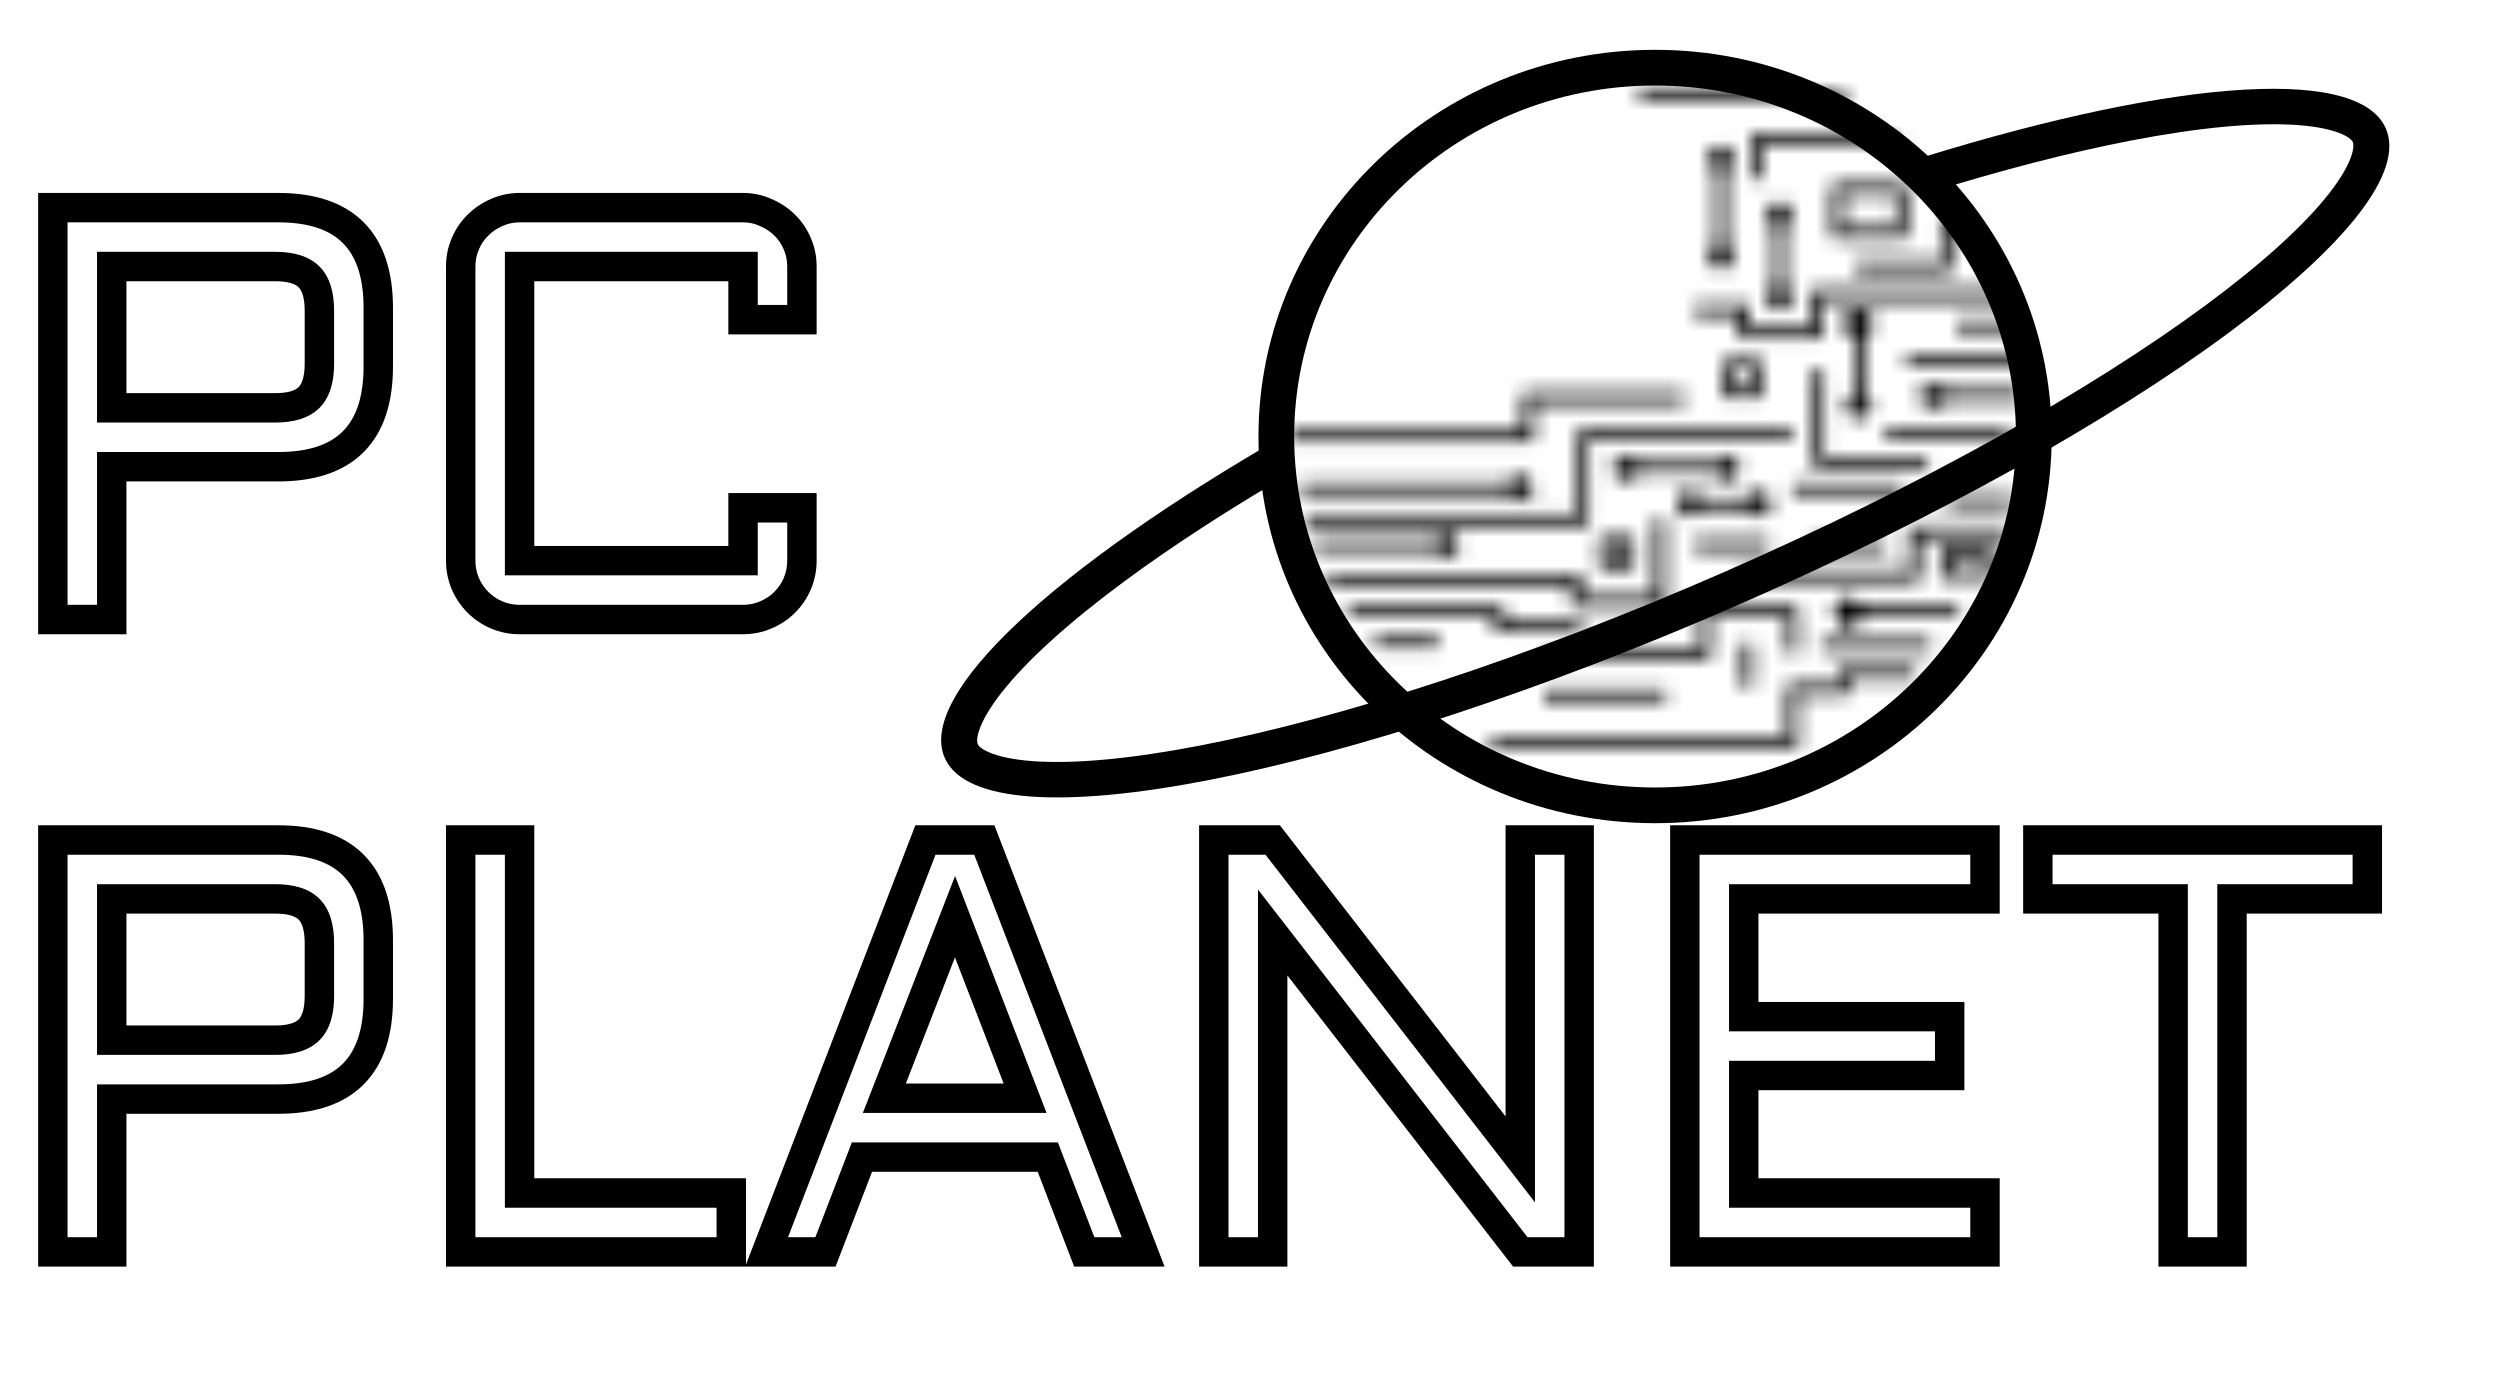 <svg width="170" height="95" viewBox="0 0 170 95" fill="none" xmlns="http://www.w3.org/2000/svg">
<mask id="mask0_248_70" style="mask-type:alpha" maskUnits="userSpaceOnUse" x="87" y="6" width="51" height="45">
<path d="M89.352 37.059H97.622" stroke="black" stroke-width="0.694"/>
<path d="M103.928 33.203C103.928 33.487 103.689 33.733 103.376 33.733C103.063 33.733 102.824 33.487 102.824 33.203C102.824 32.919 103.063 32.674 103.376 32.674C103.689 32.674 103.928 32.919 103.928 33.203Z" stroke="black" stroke-width="0.694"/>
<path d="M117.952 31.8C117.952 32.085 117.713 32.33 117.4 32.33C117.087 32.33 116.848 32.085 116.848 31.8C116.848 31.516 117.087 31.271 117.4 31.271C117.713 31.271 117.952 31.516 117.952 31.8Z" stroke="black" stroke-width="0.694"/>
<path d="M126.942 27.593C126.942 27.878 126.703 28.123 126.39 28.123C126.077 28.123 125.838 27.878 125.838 27.593C125.838 27.309 126.077 27.064 126.39 27.064C126.703 27.064 126.942 27.309 126.942 27.593Z" stroke="black" stroke-width="0.694"/>
<path d="M126.942 21.984C126.942 22.268 126.703 22.514 126.39 22.514C126.077 22.514 125.838 22.268 125.838 21.984C125.838 21.7 126.077 21.454 126.39 21.454C126.703 21.454 126.942 21.7 126.942 21.984Z" stroke="black" stroke-width="0.694"/>
<path d="M126.942 21.984C126.942 22.268 126.703 22.514 126.39 22.514C126.077 22.514 125.838 22.268 125.838 21.984C125.838 21.7 126.077 21.454 126.39 21.454C126.703 21.454 126.942 21.7 126.942 21.984Z" stroke="black" stroke-width="0.694"/>
<path d="M131.976 26.892C131.976 27.176 131.738 27.422 131.424 27.422C131.111 27.422 130.872 27.176 130.872 26.892C130.872 26.608 131.111 26.363 131.424 26.363C131.738 26.363 131.976 26.608 131.976 26.892Z" stroke="black" stroke-width="0.694"/>
<path d="M131.964 26.892H137.537" stroke="black" stroke-width="0.694"/>
<path d="M126.39 22.51V27.067" stroke="black" stroke-width="0.694"/>
<path d="M117.567 26.721V24.785H119.39V26.721H117.567Z" stroke="black" stroke-width="0.694"/>
<path d="M111.12 31.8C111.12 32.085 110.881 32.33 110.568 32.33C110.254 32.33 110.016 32.085 110.016 31.8C110.016 31.516 110.254 31.271 110.568 31.271C110.881 31.271 111.12 31.516 111.12 31.8Z" stroke="black" stroke-width="0.694"/>
<path d="M121.548 20.231C121.548 20.515 121.309 20.761 120.996 20.761C120.683 20.761 120.444 20.515 120.444 20.231C120.444 19.947 120.683 19.701 120.996 19.701C121.309 19.701 121.548 19.947 121.548 20.231Z" stroke="black" stroke-width="0.694"/>
<path d="M121.548 14.621C121.548 14.905 121.309 15.151 120.996 15.151C120.683 15.151 120.444 14.905 120.444 14.621C120.444 14.337 120.683 14.091 120.996 14.091C121.309 14.091 121.548 14.337 121.548 14.621Z" stroke="black" stroke-width="0.694"/>
<path d="M120.996 15.147V19.705" stroke="black" stroke-width="0.694"/>
<path d="M117.592 17.426C117.592 17.71 117.354 17.956 117.04 17.956C116.727 17.956 116.488 17.71 116.488 17.426C116.488 17.142 116.727 16.896 117.04 16.896C117.354 16.896 117.592 17.142 117.592 17.426Z" stroke="black" stroke-width="0.694"/>
<path d="M117.592 10.765C117.592 11.049 117.354 11.294 117.04 11.294C116.727 11.294 116.488 11.049 116.488 10.765C116.488 10.48 116.727 10.235 117.04 10.235C117.354 10.235 117.592 10.48 117.592 10.765Z" stroke="black" stroke-width="0.694"/>
<path d="M115.435 34.255C115.435 34.539 115.196 34.784 114.883 34.784C114.57 34.784 114.331 34.539 114.331 34.255C114.331 33.97 114.57 33.725 114.883 33.725C115.196 33.725 115.435 33.97 115.435 34.255Z" stroke="black" stroke-width="0.694"/>
<path d="M120.11 34.255C120.11 34.539 119.871 34.784 119.558 34.784C119.244 34.784 119.005 34.539 119.005 34.255C119.005 33.97 119.244 33.725 119.558 33.725C119.871 33.725 120.11 33.97 120.11 34.255Z" stroke="black" stroke-width="0.694"/>
<path d="M126.223 41.617C126.223 41.901 125.984 42.147 125.671 42.147C125.357 42.147 125.119 41.901 125.119 41.617C125.119 41.333 125.357 41.087 125.671 41.087C125.984 41.087 126.223 41.333 126.223 41.617Z" stroke="black" stroke-width="0.694"/>
<path d="M126.223 41.617C126.223 41.901 125.984 42.147 125.671 42.147C125.357 42.147 125.119 41.901 125.119 41.617C125.119 41.333 125.357 41.087 125.671 41.087C125.984 41.087 126.223 41.333 126.223 41.617Z" stroke="black" stroke-width="0.694"/>
<path d="M126.21 41.617H133.173" stroke="black" stroke-width="0.694"/>
<mask id="path-22-inside-1_248_70" fill="white">
<ellipse cx="104.455" cy="47.227" rx="0.899" ry="0.876"/>
</mask>
<path d="M104.313 47.227C104.313 47.111 104.401 47.062 104.455 47.062V49.144C105.501 49.144 106.394 48.31 106.394 47.227H104.313ZM104.455 47.062C104.508 47.062 104.596 47.111 104.596 47.227H102.515C102.515 48.31 103.408 49.144 104.455 49.144V47.062ZM104.596 47.227C104.596 47.342 104.508 47.391 104.455 47.391V45.309C103.408 45.309 102.515 46.143 102.515 47.227H104.596ZM104.455 47.391C104.401 47.391 104.313 47.342 104.313 47.227H106.394C106.394 46.143 105.501 45.309 104.455 45.309V47.391Z" fill="black" mask="url(#path-22-inside-1_248_70)"/>
<path d="M98.894 37.059C98.894 37.344 98.655 37.589 98.341 37.589C98.028 37.589 97.789 37.344 97.789 37.059C97.789 36.775 98.028 36.53 98.341 36.53C98.655 36.53 98.894 36.775 98.894 37.059Z" stroke="black" stroke-width="0.694"/>
<mask id="path-25-inside-2_248_70" fill="white">
<ellipse cx="113.804" cy="47.227" rx="0.899" ry="0.876"/>
</mask>
<path d="M113.662 47.227C113.662 47.111 113.751 47.062 113.804 47.062V49.144C114.85 49.144 115.744 48.31 115.744 47.227H113.662ZM113.804 47.062C113.857 47.062 113.946 47.111 113.946 47.227H111.864C111.864 48.31 112.758 49.144 113.804 49.144V47.062ZM113.946 47.227C113.946 47.342 113.857 47.391 113.804 47.391V45.309C112.758 45.309 111.864 46.143 111.864 47.227H113.946ZM113.804 47.391C113.751 47.391 113.662 47.342 113.662 47.227H115.744C115.744 46.143 114.85 45.309 113.804 45.309V47.391Z" fill="black" mask="url(#path-25-inside-2_248_70)"/>
<mask id="path-27-inside-3_248_70" fill="white">
<ellipse cx="118.838" cy="43.37" rx="0.899" ry="0.876"/>
</mask>
<path d="M118.697 43.37C118.697 43.255 118.785 43.206 118.838 43.206V45.287C119.885 45.287 120.778 44.454 120.778 43.37H118.697ZM118.838 43.206C118.892 43.206 118.98 43.255 118.98 43.37H116.899C116.899 44.454 117.792 45.287 118.838 45.287V43.206ZM118.98 43.37C118.98 43.486 118.892 43.534 118.838 43.534V41.453C117.792 41.453 116.899 42.287 116.899 43.37H118.98ZM118.838 43.534C118.785 43.534 118.697 43.486 118.697 43.37H120.778C120.778 42.287 119.885 41.453 118.838 41.453V43.534Z" fill="black" mask="url(#path-27-inside-3_248_70)"/>
<mask id="path-29-inside-4_248_70" fill="white">
<ellipse cx="118.838" cy="47.227" rx="0.899" ry="0.876"/>
</mask>
<path d="M118.697 47.227C118.697 47.111 118.785 47.062 118.838 47.062V49.144C119.885 49.144 120.778 48.31 120.778 47.227H118.697ZM118.838 47.062C118.892 47.062 118.98 47.111 118.98 47.227H116.899C116.899 48.31 117.792 49.144 118.838 49.144V47.062ZM118.98 47.227C118.98 47.342 118.892 47.391 118.838 47.391V45.309C117.792 45.309 116.899 46.143 116.899 47.227H118.98ZM118.838 47.391C118.785 47.391 118.697 47.342 118.697 47.227H120.778C120.778 46.143 119.885 45.309 118.838 45.309V47.391Z" fill="black" mask="url(#path-29-inside-4_248_70)"/>
<path d="M88.812 35.306H107.691V29.522H121.895M91.689 41.617H101.937V42.669H107.511M90.251 39.338H107.151V40.916H112.905V35.306" stroke="black" stroke-width="0.694"/>
<path d="M110.76 38.29H109.117V36.88H110.76V38.29Z" stroke="black" stroke-width="0.694"/>
<path d="M104.994 47.227H113.265" stroke="black" stroke-width="0.694"/>
<path d="M130.166 45.825H125.311V46.876H121.895V50.207" stroke="black" stroke-width="0.694"/>
<path d="M111.107 31.8H116.681M115.422 34.255H119.018" stroke="black" stroke-width="0.694"/>
<path d="M125.491 6.558H111.467" stroke="black" stroke-width="0.694"/>
<path d="M101.398 50.557H122.255M105.212 44.422H115.962V41.617L121.895 41.617V44.422" stroke="black" stroke-width="0.694"/>
<path d="M118.838 43.721V46.701" stroke="black" stroke-width="0.694"/>
<path d="M117.04 11.291C117.04 12.553 117.04 15.556 117.04 16.9" stroke="black" stroke-width="0.694"/>
<path d="M124.939 12.865H129.279V15.852H124.939V12.865Z" stroke="black" stroke-width="0.694"/>
<path d="M126.21 18.127H132.323V15.147H134.121M129.087 9.538H119.378V12.167" stroke="black" stroke-width="0.694"/>
<path d="M136.638 36.183H130.166V39.163H118.479" stroke="black" stroke-width="0.694"/>
<path d="M123.873 43.896H131.244" stroke="black" stroke-width="0.694"/>
<path d="M135.213 38.991H132.31V37.581H135.213V38.991Z" stroke="black" stroke-width="0.694"/>
<path d="M123.693 25.139V31.45H131.065" stroke="black" stroke-width="0.694"/>
<path d="M121.895 33.203H123.333H129.446" stroke="black" stroke-width="0.694"/>
<path d="M93.487 43.721H97.802" stroke="black" stroke-width="0.694"/>
<path d="M115.242 37.059H120.277" stroke="black" stroke-width="0.694"/>
<path d="M136.818 34.079H132.503M123.333 37.059H128.188" stroke="black" stroke-width="0.694"/>
<path d="M128.188 29.346H136.638" stroke="black" stroke-width="0.694"/>
<path d="M88.453 33.203H102.836" stroke="black" stroke-width="0.694"/>
<path d="M87.733 29.697H103.915V27.067H114.523M136.279 20.055H123.513V22.685H118.659V21.107H115.242M137.358 24.438H129.626M137.358 22.159H133.042" stroke="black" stroke-width="0.694"/>
</mask>
<g mask="url(#mask0_248_70)">
<path fill-rule="evenodd" clip-rule="evenodd" d="M112.545 54.589C127.44 54.589 139.515 42.817 139.515 28.295C139.515 13.773 127.44 2 112.545 2C97.65 2 85.576 13.773 85.576 28.295C85.576 42.817 97.65 54.589 112.545 54.589Z" fill="black"/>
</g>
<g filter="url(#filter0_d_248_70)">
<path d="M138.301 28.295C138.301 42.117 126.799 53.375 112.545 53.375C98.292 53.375 86.79 42.117 86.79 28.295C86.79 14.472 98.292 3.214 112.545 3.214C126.799 3.214 138.301 14.472 138.301 28.295Z" stroke="black" stroke-width="2.428"/>
<path fill-rule="evenodd" clip-rule="evenodd" d="M159.988 8.267C160.01 8.317 160.106 8.556 159.904 9.178C159.697 9.818 159.228 10.681 158.385 11.758C156.703 13.91 153.857 16.512 149.958 19.389C142.192 25.12 130.681 31.625 117.272 37.498C103.862 43.372 91.229 47.441 81.677 49.295C76.881 50.227 72.996 50.573 70.229 50.37C68.843 50.268 67.87 50.038 67.242 49.764C66.631 49.498 66.511 49.269 66.488 49.219C66.465 49.17 66.37 48.931 66.571 48.309C66.778 47.669 67.248 46.806 68.09 45.729C69.772 43.577 72.618 40.975 76.518 38.098C79.721 35.735 83.56 33.239 87.907 30.711L87.558 29.522V28.295V28.103C71.897 37.084 62.254 45.833 64.263 50.194C67.053 56.247 91.24 51.55 118.288 39.704C145.336 27.857 165.001 13.346 162.212 7.293C160.179 2.88 146.774 4.18 129.179 9.798L130.17 10.765L131.019 11.758C136.056 10.185 140.71 8.985 144.798 8.191C149.594 7.26 153.48 6.914 156.247 7.117C157.633 7.218 158.606 7.449 159.234 7.723C159.845 7.989 159.965 8.218 159.988 8.267Z" fill="black"/>
</g>
<path d="M3.594 42.128H2.594V43.128H3.594V42.128ZM3.594 14.12V13.12H2.594V14.12H3.594ZM7.598 31.737V30.737H6.598V31.737H7.598ZM7.598 42.128V43.128H8.598V42.128H7.598ZM7.598 27.733H6.598V28.733H7.598V27.733ZM7.598 18.124V17.124H6.598V18.124H7.598ZM4.594 42.128V14.12H2.594V42.128H4.594ZM3.594 15.12H18.926V13.12H3.594V15.12ZM18.926 15.12C21.037 15.12 22.436 15.648 23.315 16.53C24.195 17.412 24.723 18.818 24.723 20.936H26.723C26.723 18.511 26.117 16.508 24.732 15.118C23.345 13.727 21.346 13.12 18.926 13.12V15.12ZM24.723 20.936V24.921H26.723V20.936H24.723ZM24.723 24.921C24.723 27.039 24.195 28.445 23.315 29.327C22.436 30.209 21.037 30.737 18.926 30.737V32.737C21.346 32.737 23.345 32.129 24.732 30.739C26.117 29.349 26.723 27.346 26.723 24.921H24.723ZM18.926 30.737H7.598V32.737H18.926V30.737ZM6.598 31.737V42.128H8.598V31.737H6.598ZM7.598 41.128H3.594V43.128H7.598V41.128ZM7.598 28.733H18.711V26.733H7.598V28.733ZM18.711 28.733C19.889 28.733 20.98 28.48 21.723 27.737L20.308 26.323C20.114 26.517 19.669 26.733 18.711 26.733V28.733ZM21.723 27.737C22.466 26.994 22.719 25.903 22.719 24.725H20.719C20.719 25.683 20.503 26.129 20.308 26.323L21.723 27.737ZM22.719 24.725V21.132H20.719V24.725H22.719ZM22.719 21.132C22.719 19.954 22.466 18.863 21.723 18.12L20.308 19.534C20.503 19.728 20.719 20.174 20.719 21.132H22.719ZM21.723 18.12C20.98 17.377 19.889 17.124 18.711 17.124V19.124C19.669 19.124 20.114 19.34 20.308 19.534L21.723 18.12ZM18.711 17.124H7.598V19.124H18.711V17.124ZM6.598 18.124V27.733H8.598V18.124H6.598ZM31.641 16.581L32.559 16.978L32.562 16.969L31.641 16.581ZM32.5 15.311L33.194 16.031L33.201 16.025L33.207 16.018L32.5 15.311ZM33.77 14.452L34.166 15.37L34.178 15.365L33.77 14.452ZM52.07 14.452L51.653 15.361L51.667 15.367L51.682 15.373L52.07 14.452ZM53.359 15.311L52.652 16.018L52.659 16.025L52.665 16.031L53.359 15.311ZM54.219 16.581L53.297 16.969L53.301 16.978L54.219 16.581ZM54.531 21.737V22.737H55.531V21.737H54.531ZM50.527 21.737H49.527V22.737H50.527V21.737ZM50.527 18.124H51.527V17.124H50.527V18.124ZM35.332 18.124V17.124H34.332V18.124H35.332ZM35.332 38.124H34.332V39.124H35.332V38.124ZM50.527 38.124V39.124H51.527V38.124H50.527ZM50.527 34.53V33.53H49.527V34.53H50.527ZM54.531 34.53H55.531V33.53H54.531V34.53ZM54.219 39.686L55.137 40.083L55.14 40.074L54.219 39.686ZM52.07 41.815L51.682 40.894L51.673 40.897L52.07 41.815ZM33.77 41.815L33.373 42.733L33.382 42.737L33.77 41.815ZM32.5 40.956L31.793 41.663L32.5 40.956ZM31.641 39.686L30.719 40.074L30.723 40.083L31.641 39.686ZM32.328 18.124C32.328 17.708 32.407 17.329 32.559 16.978L30.723 16.184C30.458 16.796 30.328 17.446 30.328 18.124H32.328ZM32.562 16.969C32.721 16.591 32.933 16.283 33.194 16.031L31.806 14.591C31.338 15.043 30.977 15.581 30.719 16.193L32.562 16.969ZM33.207 16.018C33.481 15.745 33.798 15.529 34.166 15.37L33.373 13.534C32.777 13.791 32.248 14.149 31.793 14.604L33.207 16.018ZM34.178 15.365C34.543 15.201 34.925 15.12 35.332 15.12V13.12C34.646 13.12 33.986 13.26 33.361 13.539L34.178 15.365ZM35.332 15.12H50.527V13.12H35.332V15.12ZM50.527 15.12C50.935 15.12 51.306 15.201 51.653 15.361L52.488 13.543C51.871 13.26 51.214 13.12 50.527 13.12V15.12ZM51.682 15.373C52.063 15.534 52.383 15.749 52.652 16.018L54.066 14.604C53.607 14.144 53.067 13.787 52.458 13.53L51.682 15.373ZM52.665 16.031C52.926 16.283 53.138 16.591 53.297 16.969L55.14 16.193C54.883 15.581 54.521 15.043 54.053 14.591L52.665 16.031ZM53.301 16.978C53.453 17.329 53.531 17.708 53.531 18.124H55.531C55.531 17.446 55.401 16.796 55.137 16.184L53.301 16.978ZM53.531 18.124V21.737H55.531V18.124H53.531ZM54.531 20.737H50.527V22.737H54.531V20.737ZM51.527 21.737V18.124H49.527V21.737H51.527ZM50.527 17.124H35.332V19.124H50.527V17.124ZM34.332 18.124V38.124H36.332V18.124H34.332ZM35.332 39.124H50.527V37.124H35.332V39.124ZM51.527 38.124V34.53H49.527V38.124H51.527ZM50.527 35.53H54.531V33.53H50.527V35.53ZM53.531 34.53V38.124H55.531V34.53H53.531ZM53.531 38.124C53.531 38.54 53.453 38.929 53.297 39.298L55.14 40.074C55.401 39.454 55.531 38.801 55.531 38.124H53.531ZM53.301 39.289C53.142 39.657 52.926 39.975 52.652 40.249L54.066 41.663C54.522 41.208 54.879 40.679 55.137 40.083L53.301 39.289ZM52.652 40.249C52.383 40.518 52.063 40.733 51.682 40.894L52.458 42.737C53.067 42.48 53.607 42.123 54.066 41.663L52.652 40.249ZM51.673 40.897C51.322 41.049 50.944 41.128 50.527 41.128V43.128C51.205 43.128 51.855 42.998 52.467 42.733L51.673 40.897ZM50.527 41.128H35.332V43.128H50.527V41.128ZM35.332 41.128C34.916 41.128 34.527 41.049 34.158 40.894L33.382 42.737C34.001 42.998 34.654 43.128 35.332 43.128V41.128ZM34.166 40.897C33.798 40.738 33.481 40.523 33.207 40.249L31.793 41.663C32.248 42.118 32.777 42.476 33.373 42.733L34.166 40.897ZM33.207 40.249C32.933 39.975 32.718 39.657 32.559 39.289L30.723 40.083C30.98 40.679 31.337 41.208 31.793 41.663L33.207 40.249ZM32.562 39.298C32.407 38.929 32.328 38.54 32.328 38.124H30.328C30.328 38.801 30.458 39.454 30.719 40.074L32.562 39.298ZM32.328 38.124V18.124H30.328V38.124H32.328ZM3.594 85.128H2.594V86.128H3.594V85.128ZM3.594 57.12V56.12H2.594V57.12H3.594ZM7.598 74.737V73.737H6.598V74.737H7.598ZM7.598 85.128V86.128H8.598V85.128H7.598ZM7.598 70.733H6.598V71.733H7.598V70.733ZM7.598 61.124V60.124H6.598V61.124H7.598ZM4.594 85.128V57.12H2.594V85.128H4.594ZM3.594 58.12H18.926V56.12H3.594V58.12ZM18.926 58.12C21.037 58.12 22.436 58.648 23.315 59.53C24.195 60.412 24.723 61.818 24.723 63.936H26.723C26.723 61.511 26.117 59.508 24.732 58.118C23.345 56.727 21.346 56.12 18.926 56.12V58.12ZM24.723 63.936V67.921H26.723V63.936H24.723ZM24.723 67.921C24.723 70.039 24.195 71.445 23.315 72.327C22.436 73.209 21.037 73.737 18.926 73.737V75.737C21.346 75.737 23.345 75.129 24.732 73.739C26.117 72.349 26.723 70.346 26.723 67.921H24.723ZM18.926 73.737H7.598V75.737H18.926V73.737ZM6.598 74.737V85.128H8.598V74.737H6.598ZM7.598 84.128H3.594V86.128H7.598V84.128ZM7.598 71.733H18.711V69.733H7.598V71.733ZM18.711 71.733C19.889 71.733 20.98 71.48 21.723 70.737L20.308 69.323C20.114 69.517 19.669 69.733 18.711 69.733V71.733ZM21.723 70.737C22.466 69.994 22.719 68.903 22.719 67.725H20.719C20.719 68.683 20.503 69.129 20.308 69.323L21.723 70.737ZM22.719 67.725V64.132H20.719V67.725H22.719ZM22.719 64.132C22.719 62.954 22.466 61.863 21.723 61.12L20.308 62.534C20.503 62.728 20.719 63.174 20.719 64.132H22.719ZM21.723 61.12C20.98 60.377 19.889 60.124 18.711 60.124V62.124C19.669 62.124 20.114 62.34 20.308 62.534L21.723 61.12ZM18.711 60.124H7.598V62.124H18.711V60.124ZM6.598 61.124V70.733H8.598V61.124H6.598ZM35.332 57.12H36.332V56.12H35.332V57.12ZM35.332 81.124H34.332V82.124H35.332V81.124ZM49.727 81.124H50.727V80.124H49.727V81.124ZM49.727 85.128V86.128H50.727V85.128H49.727ZM31.328 85.128H30.328V86.128H31.328V85.128ZM31.328 57.12V56.12H30.328V57.12H31.328ZM34.332 57.12V81.124H36.332V57.12H34.332ZM35.332 82.124H49.727V80.124H35.332V82.124ZM48.727 81.124V85.128H50.727V81.124H48.727ZM49.727 84.128H31.328V86.128H49.727V84.128ZM32.328 85.128V57.12H30.328V85.128H32.328ZM31.328 58.12H35.332V56.12H31.328V58.12ZM66.934 57.12L67.867 56.76L67.62 56.12H66.934V57.12ZM77.734 85.128V86.128H79.192L78.667 84.768L77.734 85.128ZM73.731 85.128L72.797 85.487L73.044 86.128H73.731V85.128ZM71.25 78.682L72.183 78.323L71.937 77.682H71.25V78.682ZM58.613 78.682V77.682H57.927L57.68 78.323L58.613 78.682ZM56.133 85.128V86.128H56.819L57.066 85.487L56.133 85.128ZM52.129 85.128L51.196 84.768L50.672 86.128H52.129V85.128ZM62.93 57.12V56.12H62.243L61.997 56.76L62.93 57.12ZM60.137 74.678L59.205 74.316L58.674 75.678H60.137V74.678ZM69.707 74.678V75.678H71.165L70.64 74.318L69.707 74.678ZM64.941 62.335L65.874 61.975L64.945 59.568L64.01 61.972L64.941 62.335ZM66.001 57.48L76.801 85.487L78.667 84.768L67.867 56.76L66.001 57.48ZM77.734 84.128H73.731V86.128H77.734V84.128ZM74.664 84.769L72.183 78.323L70.317 79.041L72.797 85.487L74.664 84.769ZM71.25 77.682H58.613V79.682H71.25V77.682ZM57.68 78.323L55.2 84.769L57.066 85.487L59.547 79.041L57.68 78.323ZM56.133 84.128H52.129V86.128H56.133V84.128ZM53.062 85.487L63.863 57.48L61.997 56.76L51.196 84.768L53.062 85.487ZM62.93 58.12H66.934V56.12H62.93V58.12ZM60.137 75.678H69.707V73.678H60.137V75.678ZM70.64 74.318L65.874 61.975L64.008 62.695L68.774 75.039L70.64 74.318ZM64.01 61.972L59.205 74.316L61.069 75.041L65.873 62.697L64.01 61.972ZM86.543 85.128V86.128H87.543V85.128H86.543ZM82.539 85.128H81.539V86.128H82.539V85.128ZM82.539 57.12V56.12H81.539V57.12H82.539ZM86.543 57.12L87.333 56.507L87.033 56.12H86.543V57.12ZM103.379 78.839L102.589 79.451L104.379 81.761V78.839H103.379ZM103.379 57.12V56.12H102.379V57.12H103.379ZM107.383 57.12H108.383V56.12H107.383V57.12ZM107.383 85.128V86.128H108.383V85.128H107.383ZM103.379 85.128L102.589 85.74L102.889 86.128H103.379V85.128ZM86.543 63.409L87.333 62.796L85.543 60.487V63.409H86.543ZM86.543 84.128H82.539V86.128H86.543V84.128ZM83.539 85.128V57.12H81.539V85.128H83.539ZM82.539 58.12H86.543V56.12H82.539V58.12ZM85.753 57.733L102.589 79.451L104.169 78.226L87.333 56.507L85.753 57.733ZM104.379 78.839V57.12H102.379V78.839H104.379ZM103.379 58.12H107.383V56.12H103.379V58.12ZM106.383 57.12V85.128H108.383V57.12H106.383ZM107.383 84.128H103.379V86.128H107.383V84.128ZM104.169 84.515L87.333 62.796L85.753 64.022L102.589 85.74L104.169 84.515ZM85.543 63.409V85.128H87.543V63.409H85.543ZM114.57 57.12V56.12H113.57V57.12H114.57ZM134.98 57.12H135.98V56.12H134.98V57.12ZM134.98 61.124V62.124H135.98V61.124H134.98ZM118.574 61.124V60.124H117.574V61.124H118.574ZM118.574 69.132H117.574V70.132H118.574V69.132ZM132.578 69.132H133.578V68.132H132.578V69.132ZM132.578 73.135V74.135H133.578V73.135H132.578ZM118.574 73.135V72.135H117.574V73.135H118.574ZM118.574 81.124H117.574V82.124H118.574V81.124ZM134.98 81.124H135.98V80.124H134.98V81.124ZM134.98 85.128V86.128H135.98V85.128H134.98ZM114.57 85.128H113.57V86.128H114.57V85.128ZM114.57 58.12H134.98V56.12H114.57V58.12ZM133.98 57.12V61.124H135.98V57.12H133.98ZM134.98 60.124H118.574V62.124H134.98V60.124ZM117.574 61.124V69.132H119.574V61.124H117.574ZM118.574 70.132H132.578V68.132H118.574V70.132ZM131.578 69.132V73.135H133.578V69.132H131.578ZM132.578 72.135H118.574V74.135H132.578V72.135ZM117.574 73.135V81.124H119.574V73.135H117.574ZM118.574 82.124H134.98V80.124H118.574V82.124ZM133.98 81.124V85.128H135.98V81.124H133.98ZM134.98 84.128H114.57V86.128H134.98V84.128ZM115.57 85.128V57.12H113.57V85.128H115.57ZM138.574 57.12V56.12H137.574V57.12H138.574ZM160.977 57.12H161.977V56.12H160.977V57.12ZM160.977 61.124V62.124H161.977V61.124H160.977ZM151.777 61.124V60.124H150.777V61.124H151.777ZM151.777 85.128V86.128H152.777V85.128H151.777ZM147.773 85.128H146.773V86.128H147.773V85.128ZM147.773 61.124H148.773V60.124H147.773V61.124ZM138.574 61.124H137.574V62.124H138.574V61.124ZM138.574 58.12H160.977V56.12H138.574V58.12ZM159.977 57.12V61.124H161.977V57.12H159.977ZM160.977 60.124H151.777V62.124H160.977V60.124ZM150.777 61.124V85.128H152.777V61.124H150.777ZM151.777 84.128H147.773V86.128H151.777V84.128ZM148.773 85.128V61.124H146.773V85.128H148.773ZM147.773 60.124H138.574V62.124H147.773V60.124ZM139.574 61.124V57.12H137.574V61.124H139.574Z" fill="black"/>
<defs>
<filter id="filter0_d_248_70" x="62.612" y="2" width="101.251" height="55.364" filterUnits="userSpaceOnUse" color-interpolation-filters="sRGB">
<feFlood flood-opacity="0" result="BackgroundImageFix"/>
<feColorMatrix in="SourceAlpha" type="matrix" values="0 0 0 0 0 0 0 0 0 0 0 0 0 0 0 0 0 0 127 0" result="hardAlpha"/>
<feOffset dy="1.388"/>
<feGaussianBlur stdDeviation="0.694"/>
<feComposite in2="hardAlpha" operator="out"/>
<feColorMatrix type="matrix" values="0 0 0 0 0 0 0 0 0 0 0 0 0 0 0 0 0 0 0.25 0"/>
<feBlend mode="normal" in2="BackgroundImageFix" result="effect1_dropShadow_248_70"/>
<feBlend mode="normal" in="SourceGraphic" in2="effect1_dropShadow_248_70" result="shape"/>
</filter>
</defs>
</svg>
